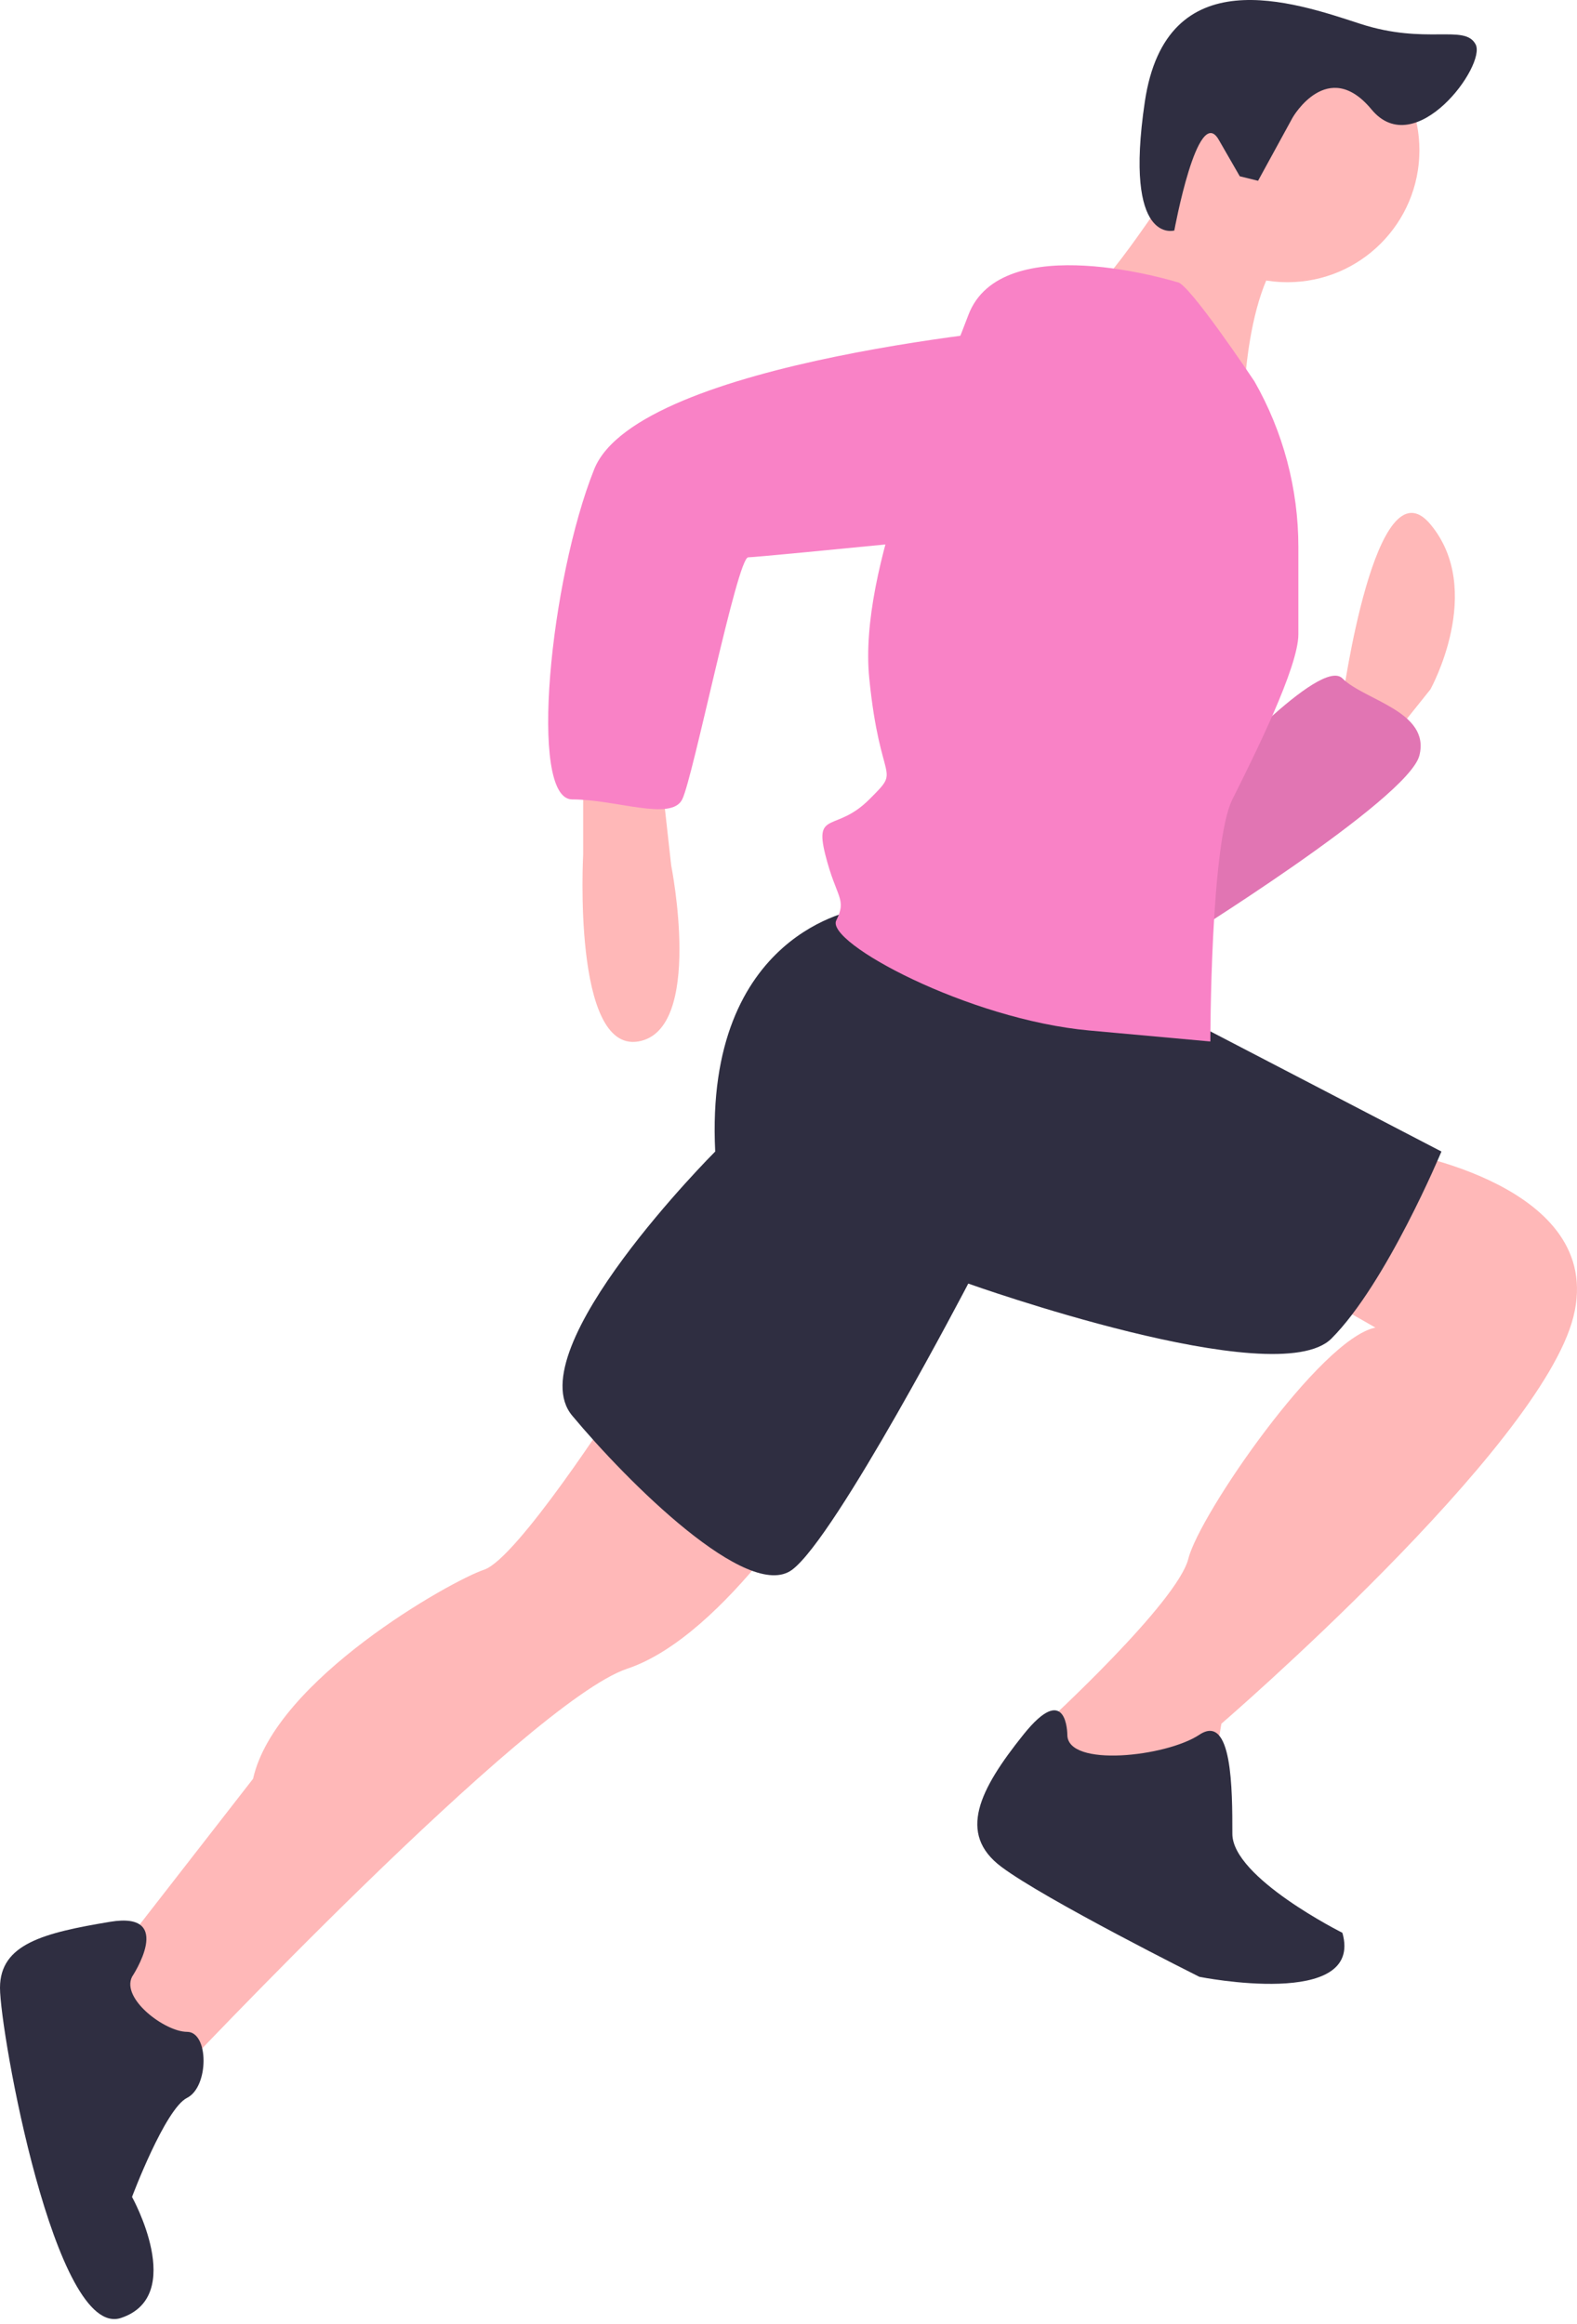 <svg width="57" height="84" viewBox="0 0 57 84" fill="none" xmlns="http://www.w3.org/2000/svg">
<path d="M48.52 25.313C48.52 25.313 49.714 16.564 51.702 18.95C53.691 21.336 51.702 24.916 51.702 24.916L50.111 26.904L48.52 25.711V25.313Z" fill="#FFB8B8"/>
<path d="M43.748 28.097C43.748 28.097 47.725 23.723 48.52 24.518C49.316 25.313 51.702 25.711 51.304 27.302C50.907 28.893 42.555 34.063 42.555 34.063L43.748 28.097Z" fill="#F982C6"/>
<path opacity="0.1" d="M43.748 28.097C43.748 28.097 47.725 23.723 48.52 24.518C49.316 25.313 51.702 25.711 51.304 27.302C50.907 28.893 42.555 34.063 42.555 34.063L43.748 28.097Z" fill="black"/>
<path d="M21.079 27.7V30.881C21.079 30.881 20.681 38.04 23.067 37.642C25.453 37.245 24.26 31.279 24.26 31.279L23.863 27.7H21.079Z" fill="#FFB8B8"/>
<path d="M22.272 50.767C22.272 50.767 18.692 56.335 17.499 56.732C16.306 57.13 9.943 60.709 9.147 64.289L3.579 71.447L6.363 75.027C6.363 75.027 19.09 61.505 22.669 60.312C26.249 59.118 29.828 53.153 29.828 53.153L22.272 50.767Z" fill="#FFB8B8"/>
<path d="M50.509 41.619C50.509 41.619 58.065 42.812 56.872 47.585C55.679 52.357 44.146 62.3 44.146 62.3L43.748 64.686L39.373 65.482L37.385 63.493L37.782 62.3C37.782 62.3 42.555 57.925 42.953 56.334C43.35 54.744 47.725 48.38 49.714 47.983L46.93 46.392L50.509 41.619Z" fill="#FFB8B8"/>
<path d="M4.772 71.447C4.772 71.447 6.363 69.061 3.977 69.459C1.591 69.857 0 70.254 0 71.845C0 73.436 1.989 84.572 4.375 83.776C6.761 82.981 4.772 79.402 4.772 79.402C4.772 79.402 5.966 76.22 6.761 75.822C7.556 75.424 7.556 73.436 6.761 73.436C5.966 73.436 4.375 72.243 4.772 71.447Z" fill="#2F2E41"/>
<path d="M38.578 62.698C38.578 62.698 38.578 60.709 36.987 62.698C35.396 64.686 34.601 66.277 36.191 67.47C37.782 68.663 43.35 71.447 43.35 71.447C43.35 71.447 49.316 72.641 48.52 69.856C48.52 69.856 44.543 67.868 44.543 66.277C44.543 64.686 44.543 61.902 43.35 62.698C42.157 63.493 38.578 63.891 38.578 62.698Z" fill="#2F2E41"/>
<path d="M31.021 32.87C31.021 32.87 25.453 33.665 25.851 41.619C25.851 41.619 18.692 48.778 20.681 51.164C22.669 53.55 27.044 57.925 28.635 56.732C30.226 55.539 34.998 46.392 34.998 46.392C34.998 46.392 46.134 50.369 48.123 48.38C50.111 46.392 52.1 41.619 52.1 41.619L42.157 36.449L31.021 32.87Z" fill="#2F2E41"/>
<path d="M46.532 10.2C49.168 10.2 51.304 8.064 51.304 5.428C51.304 2.792 49.168 0.655 46.532 0.655C43.896 0.655 41.759 2.792 41.759 5.428C41.759 8.064 43.896 10.2 46.532 10.2Z" fill="#FFB8B8"/>
<path d="M42.952 5.826C42.952 5.826 40.169 10.2 39.373 10.598C38.578 10.996 44.941 14.973 44.941 14.973C44.941 14.973 44.941 9.803 46.929 8.61L42.952 5.826Z" fill="#FFB8B8"/>
<path d="M42.555 10.2C42.555 10.2 36.191 8.212 34.998 11.394C33.805 14.575 31.021 20.541 31.419 24.518C31.817 28.495 32.612 27.7 31.419 28.893C30.226 30.086 29.43 29.29 29.828 30.881C30.226 32.472 30.623 32.472 30.226 33.267C29.828 34.063 34.998 36.847 39.373 37.245L43.748 37.642C43.748 37.642 43.748 30.483 44.543 28.893C45.339 27.302 46.929 24.12 46.929 22.927V19.77C46.929 17.669 46.381 15.604 45.339 13.78C45.339 13.78 42.952 10.2 42.555 10.2Z" fill="#F982C6"/>
<path d="M37.782 11.791C37.782 11.791 23.067 12.984 21.476 16.962C19.885 20.939 19.09 28.893 20.681 28.893C22.272 28.893 24.26 29.688 24.658 28.893C25.056 28.097 26.646 20.143 27.044 20.143C27.442 20.143 39.373 18.95 39.373 18.95C39.373 18.95 44.543 12.587 37.782 11.791Z" fill="#F982C6"/>
<path d="M46.724 4.245C46.724 4.245 47.99 2.044 49.573 3.956C51.156 5.867 53.731 2.354 53.336 1.605C52.941 0.855 51.545 1.638 49.152 0.856C46.76 0.074 42.151 -1.519 41.379 3.678C40.607 8.876 42.445 8.331 42.445 8.331C42.445 8.331 43.288 3.725 44.049 5.048L44.811 6.371L45.472 6.534L46.724 4.245Z" fill="#2F2E41"/>
</svg>

